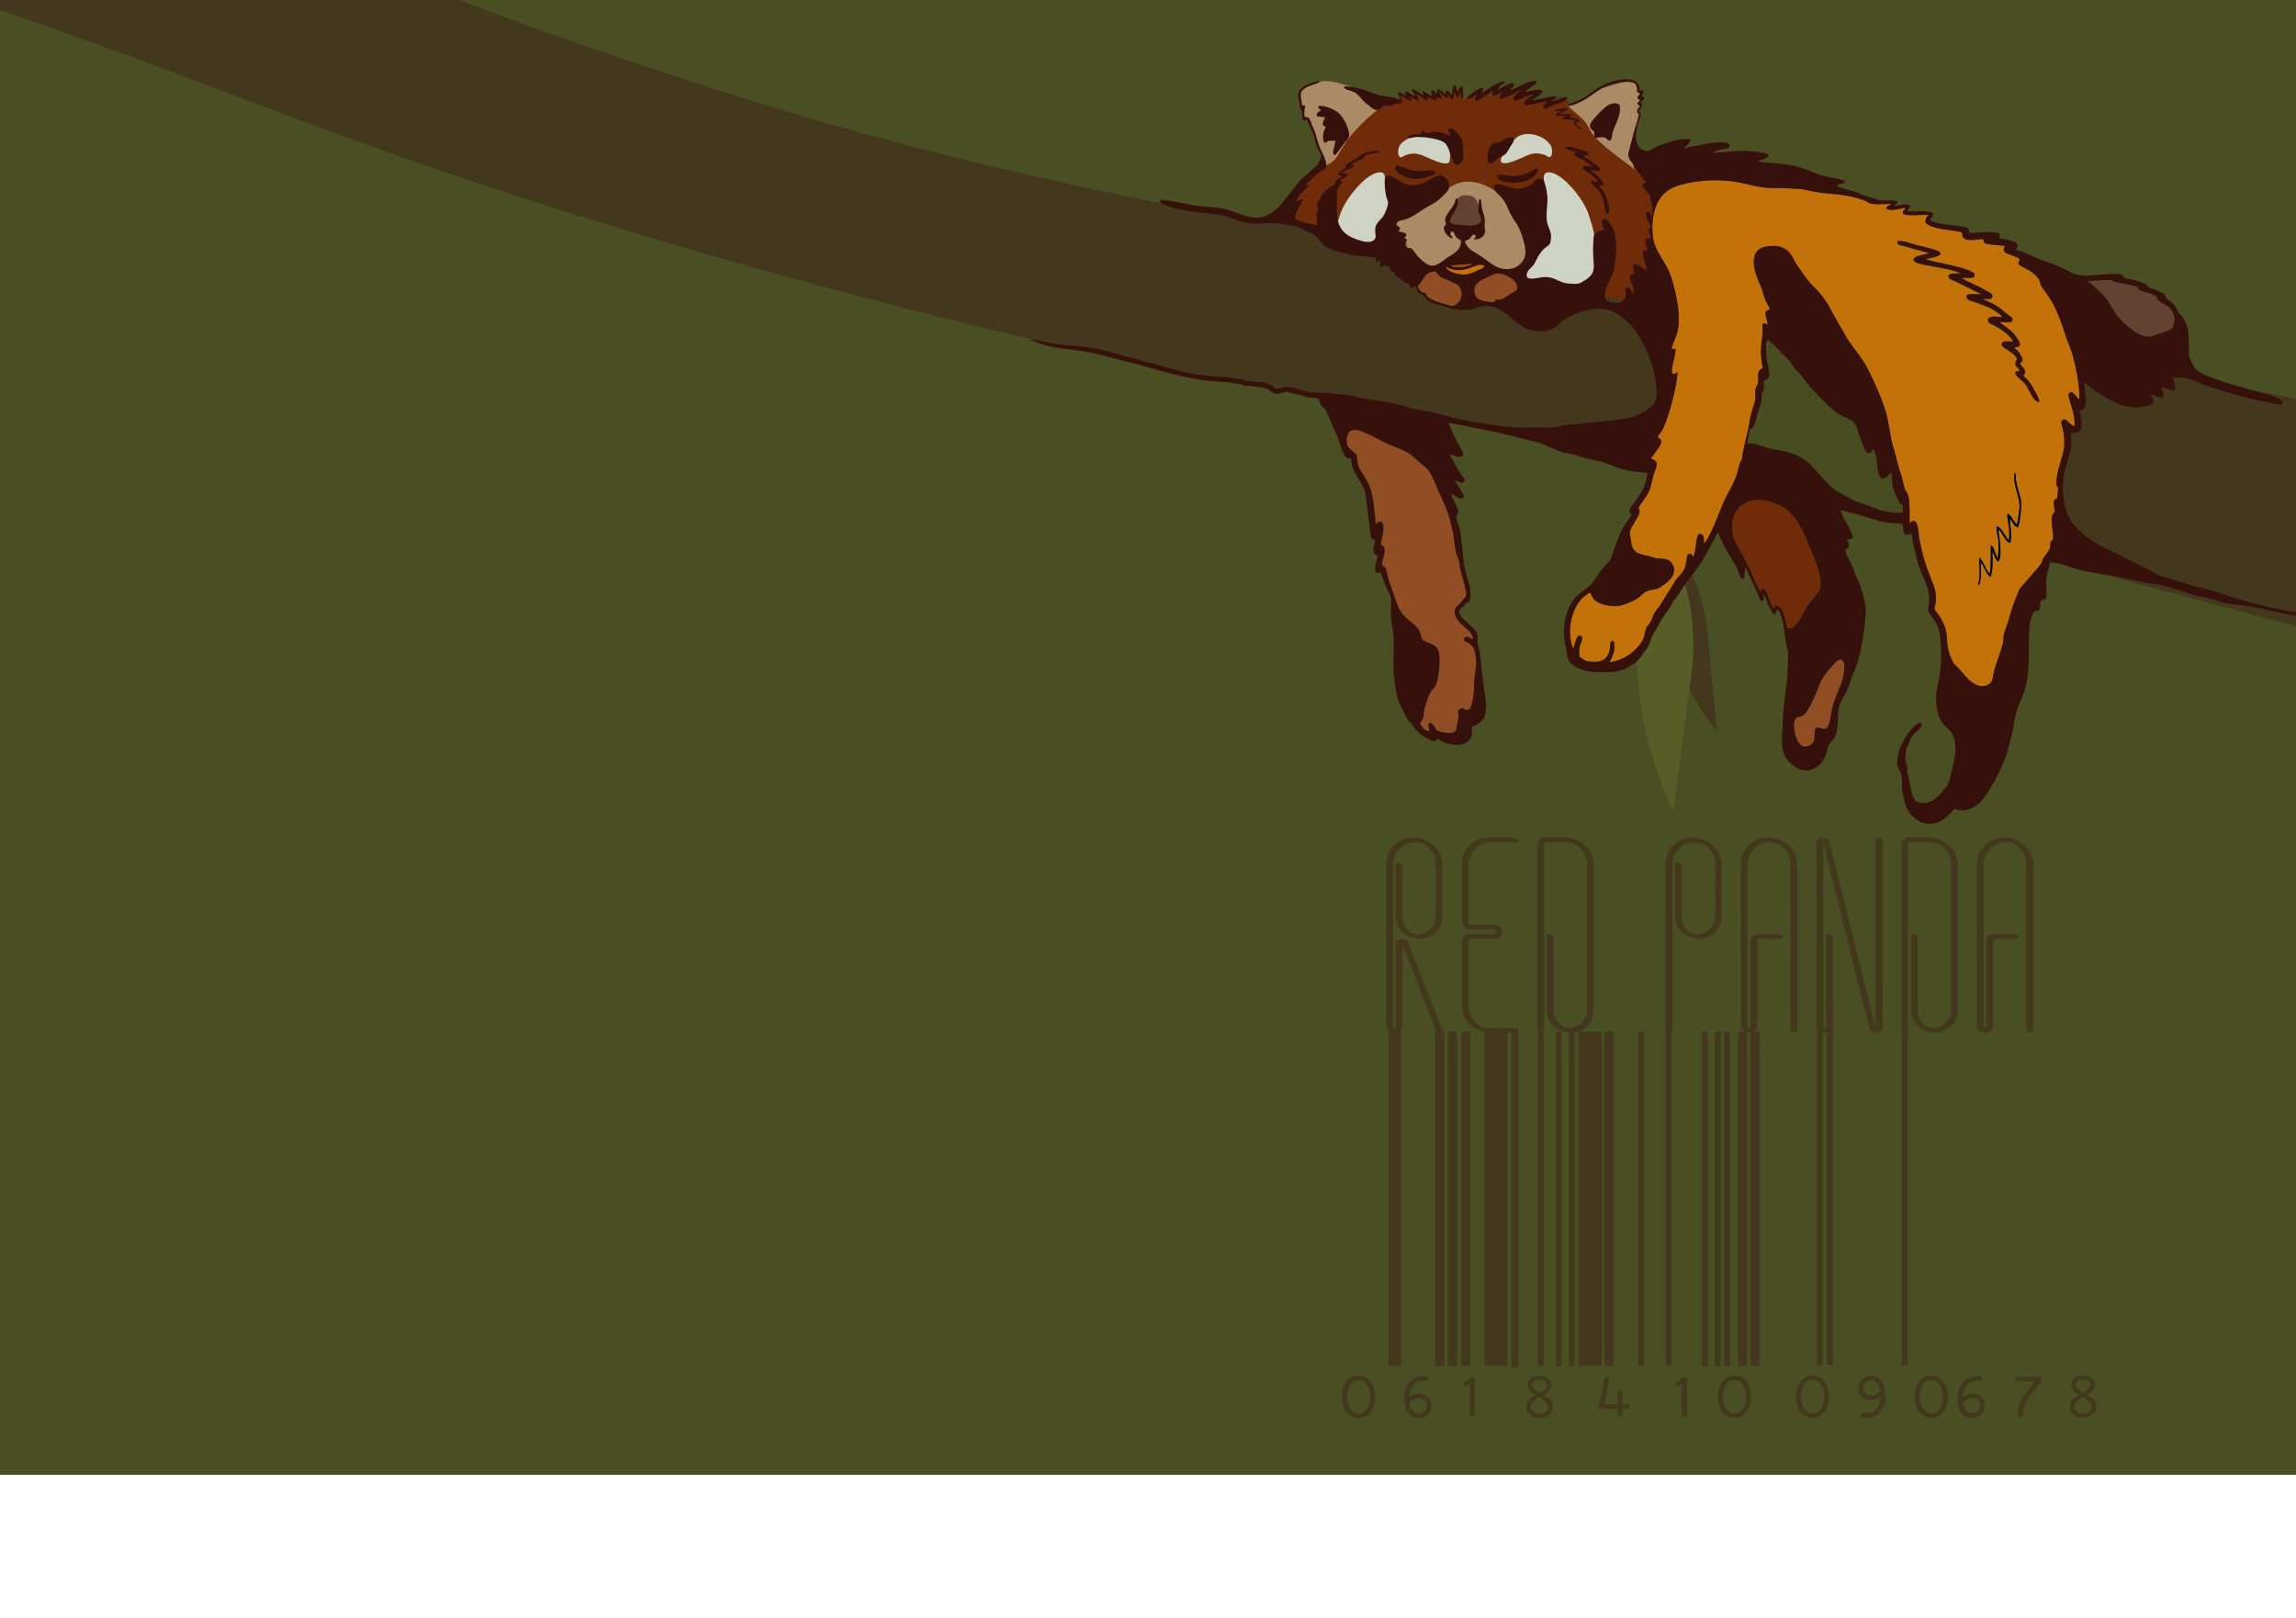 <?xml version="1.0" encoding="UTF-8"?>
<!DOCTYPE svg PUBLIC "-//W3C//DTD SVG 1.1//EN" "http://www.w3.org/Graphics/SVG/1.1/DTD/svg11.dtd">
<!-- Creator: CorelDRAW X6 -->
<svg xmlns="http://www.w3.org/2000/svg" xml:space="preserve" width="210mm" height="148mm" version="1.1" style="shape-rendering:geometricPrecision; text-rendering:geometricPrecision; image-rendering:optimizeQuality; fill-rule:evenodd; clip-rule:evenodd"
viewBox="0 0 21000 14800"
 xmlns:xlink="http://www.w3.org/1999/xlink">
 <defs>
  <style type="text/css">
   <![CDATA[
    .fil12 {fill:black}
    .fil11 {fill:#36100A}
    .fil1 {fill:#43381E}
    .fil8 {fill:#474D20}
    .fil0 {fill:#4A4F23}
    .fil2 {fill:#575D27}
    .fil9 {fill:#614233}
    .fil3 {fill:#702C09}
    .fil7 {fill:#914E24}
    .fil4 {fill:#AB8B66}
    .fil6 {fill:#C37109}
    .fil10 {fill:#CFD3C4}
    .fil5 {fill:#43381E;fill-rule:nonzero}
   ]]>
  </style>
 </defs>
 <g id="Слой_x0020_1">
  <g id="_827582496">
   <rect class="fil0" x="-605" y="-9" width="22500" height="13500"/>
   <path class="fil1" d="M15613 5752l92 940c0,0 -295,-345 -442,-835 -147,-490 -189,-911 -92,-940 97,-29 392,326 442,835z"/>
   <path class="fil2" d="M15471 6160l-166 1259c0,0 -281,-541 -325,-1228 -44,-687 30,-1251 166,-1259 135,-9 414,546 325,1228z"/>
   <path class="fil3" d="M12020 2062c-345,60 -157,-208 -110,-370 18,-62 93,-74 177,-139 44,-34 110,-78 132,-160 46,-174 228,-334 380,-411 118,-59 222,-49 212,-80 -34,-102 136,84 76,18 -29,-32 -17,-50 -6,-44 12,6 33,15 60,25 10,4 -3,-49 8,-45 24,8 51,43 80,53 11,4 6,-32 17,-27 24,12 50,23 76,33 9,4 -15,-54 -7,-49 55,36 27,-32 46,-24 13,6 38,39 52,43 16,4 23,-21 33,-13 30,24 33,56 32,28 -2,-46 3,-65 35,-63 10,1 5,47 18,50 9,2 9,-51 20,-49 8,1 21,68 30,70 18,4 115,-51 137,-50 8,1 17,11 24,12 23,3 90,-47 108,-45 15,2 -37,50 -30,61 7,12 85,-43 117,-52 31,-8 -22,51 12,50 19,-1 127,-60 147,-59 21,1 -54,78 -33,81 26,4 116,-49 144,-43 15,3 -69,68 -54,72 31,8 236,-52 270,-43 19,5 -52,2 -33,8 31,11 136,17 169,27 23,7 -53,29 -32,37 17,7 69,3 88,8 38,11 -31,10 3,25 23,10 52,-4 82,8 17,7 35,15 53,24 79,40 60,178 87,209 64,73 344,191 394,397 60,244 192,405 116,758 -44,202 -365,725 -594,382 -135,-203 -641,48 -897,-83 -240,-124 -387,-61 -736,-308 -257,-182 -547,-144 -833,-318 -28,-17 -33,-13 -68,-7l-2 3z"/>
   <path class="fil4" d="M13013 2451c-231,-124 -72,-282 -254,-345 -64,-185 348,-217 398,-288 372,-530 1169,447 639,667 -81,34 -170,-152 -388,-137 -72,5 -86,30 -212,102 -38,22 -137,27 -183,2l0 -1z"/>
   <path class="fil1" d="M4180 -8c839,326 1835,663 2794,960 1584,491 3236,842 4617,1092l122 -18 1466 495 6741 896 552 134 1396 244 6 2168 -2642 -708 -4446 -1121 -3911 -707c-2670,-569 -5457,-1330 -8027,-2288 -1068,-398 -2158,-830 -3230,-1171l4562 23 0 1z"/>
   <path class="fil5" d="M13194 9424c3,10 0,18 -10,23 -10,2 -18,-2 -23,-10l-310 -800 -3 -3c-2,0 -3,0 -4,-1 -1,-1 -2,-1 -4,-1 -8,0 -13,4 -13,13l0 742c0,17 -6,31 -18,43 -12,12 -26,18 -43,18 -17,0 -31,-6 -43,-18 -12,-12 -18,-26 -18,-43l0 -1473c0,-68 24,-125 71,-173 47,-47 105,-71 173,-71 68,0 125,24 173,71 47,47 71,105 71,173l0 475c0,56 -19,103 -58,142 -39,39 -86,58 -142,58 -54,0 -101,-19 -141,-58 -40,-39 -60,-86 -60,-142l0 -475c0,-12 6,-18 18,-18 12,0 18,6 18,18l0 475c0,46 16,85 48,117 32,32 71,48 117,48 46,0 85,-16 117,-48 32,-32 48,-71 48,-117l0 -475c0,-58 -20,-107 -61,-147 -41,-41 -90,-61 -147,-61 -58,0 -107,20 -147,61 -41,41 -61,90 -61,147l0 1473c0,17 8,25 25,25 17,0 25,-8 25,-25l0 -742c0,-14 5,-25 14,-34 9,-9 21,-14 34,-14 22,0 36,8 41,25l312 803 1 -1zm264 -922c-17,0 -31,-6 -43,-18 -12,-12 -18,-26 -18,-43l0 -528c0,-68 24,-125 71,-173 47,-47 105,-71 173,-71l229 0c12,0 18,6 18,18 0,12 -6,18 -18,18l-229 0c-58,0 -107,20 -147,61 -41,41 -61,90 -61,147l0 528c0,17 8,25 25,25l226 0c17,0 31,6 43,18 12,12 18,26 18,43 0,17 -6,31 -18,43 -12,12 -26,18 -43,18l-226 0c-17,0 -25,9 -25,28l0 587c0,58 20,107 61,147 41,41 90,61 147,61l229 0c12,0 18,6 18,18 0,12 -6,18 -18,18l-229 0c-68,0 -125,-24 -173,-71 -47,-47 -71,-105 -71,-173l0 -587c0,-19 6,-34 18,-46 12,-12 26,-18 43,-18l226 0c17,0 25,-8 25,-25 0,-17 -8,-25 -25,-25l-226 0zm1118 744c0,56 -20,103 -60,142 -40,39 -87,58 -141,58 -56,0 -103,-19 -142,-58 -39,-39 -58,-86 -58,-142l0 -676c0,-12 6,-18 18,-18 12,0 18,6 18,18l0 676c0,46 16,85 48,117 32,32 71,48 117,48 46,0 85,-16 117,-48 32,-32 48,-71 48,-117l0 -1334c0,-58 -20,-107 -61,-147 -41,-41 -90,-61 -147,-61l-183 0c-19,0 -28,8 -28,25l0 1699c0,12 -5,18 -15,18 -12,0 -18,-6 -18,-18l0 -1699c0,-17 6,-31 17,-43 11,-12 26,-18 44,-18l183 0c68,0 125,24 173,71 47,47 71,105 71,173l0 1334 -1 0zm927 -1577c68,0 125,24 173,71 47,47 71,105 71,173l0 475c0,56 -19,103 -58,142 -39,39 -86,58 -142,58 -54,0 -101,-19 -141,-58 -40,-39 -60,-86 -60,-142l0 -475c0,-12 6,-18 18,-18 12,0 18,6 18,18l0 475c0,46 16,85 48,117 32,32 71,48 117,48 46,0 85,-16 118,-48 33,-32 50,-71 50,-117l0 -475c0,-58 -20,-107 -61,-147 -41,-41 -91,-61 -150,-61 -58,0 -107,20 -147,61 -41,41 -61,90 -61,147l0 1516c0,12 -6,18 -18,18 -12,0 -18,-6 -18,-18l0 -1516c0,-68 24,-125 71,-173 47,-47 105,-71 173,-71l-1 0zm508 1778c-19,0 -33,-6 -44,-18 -11,-12 -17,-26 -17,-43l0 -1473c0,-68 24,-125 71,-173 47,-47 105,-71 173,-71 68,0 125,24 173,71 47,47 71,105 71,173l0 1516c0,12 -6,18 -18,18 -12,0 -18,-6 -18,-18l0 -1516c0,-58 -20,-107 -61,-147 -41,-41 -90,-61 -147,-61 -59,0 -109,20 -150,61 -41,41 -61,90 -61,147l0 1473c0,17 9,25 28,25 17,0 25,-8 25,-25l0 -772c0,-17 6,-31 18,-43 12,-12 26,-18 43,-18l191 0c12,0 18,6 18,18 0,12 -6,18 -18,18l-191 0c-17,0 -25,8 -25,25l0 772c0,17 -6,31 -18,43 -12,12 -26,18 -43,18zm1189 -1778c12,0 18,6 18,18l0 1712c0,14 -5,25 -14,34 -9,9 -21,14 -34,14 -10,0 -19,-3 -28,-10 -8,-7 -14,-15 -18,-25l-422 -1697c-2,-7 -6,-10 -13,-10 -8,0 -13,4 -13,13l0 1669c0,17 8,25 25,25 19,0 28,-8 28,-25l0 -815c0,-12 5,-18 15,-18 12,0 18,6 18,18l0 815c0,17 -6,31 -17,43 -11,12 -26,18 -44,18 -17,0 -31,-6 -43,-18 -12,-12 -18,-26 -18,-43l0 -1669c0,-14 5,-25 14,-34 9,-9 21,-14 34,-14 24,0 39,12 46,36l422 1699c2,5 6,8 13,8 8,0 13,-4 13,-13l0 -1712c0,-12 6,-18 18,-18l0 -1zm706 1577c0,56 -20,103 -60,142 -40,39 -87,58 -141,58 -56,0 -103,-19 -142,-58 -39,-39 -58,-86 -58,-142l0 -676c0,-12 6,-18 18,-18 12,0 18,6 18,18l0 676c0,46 16,85 48,117 32,32 71,48 117,48 46,0 85,-16 117,-48 32,-32 48,-71 48,-117l0 -1334c0,-58 -20,-107 -61,-147 -41,-41 -90,-61 -147,-61l-183 0c-19,0 -28,8 -28,25l0 1699c0,12 -5,18 -15,18 -12,0 -18,-6 -18,-18l0 -1699c0,-17 6,-31 17,-43 11,-12 26,-18 44,-18l183 0c68,0 125,24 173,71 47,47 71,105 71,173l0 1334 -1 0zm264 201c-19,0 -33,-6 -44,-18 -11,-12 -17,-26 -17,-43l0 -1473c0,-68 24,-125 71,-173 47,-47 105,-71 173,-71 68,0 125,24 173,71 47,47 71,105 71,173l0 1516c0,12 -6,18 -18,18 -12,0 -18,-6 -18,-18l0 -1516c0,-58 -20,-107 -61,-147 -41,-41 -90,-61 -147,-61 -59,0 -109,20 -150,61 -41,41 -61,90 -61,147l0 1473c0,17 9,25 28,25 17,0 25,-8 25,-25l0 -772c0,-17 6,-31 18,-43 12,-12 26,-18 43,-18l191 0c12,0 18,6 18,18 0,12 -6,18 -18,18l-191 0c-17,0 -25,8 -25,25l0 772c0,17 -6,31 -18,43 -12,12 -26,18 -43,18z"/>
   <path class="fil5" d="M13167 9416c3,10 0,18 -10,23 -10,2 -18,-2 -23,-10l-310 -800 -3 -3c-2,0 -3,0 -4,-1 -1,-1 -2,-1 -4,-1 -8,0 -13,4 -13,13l0 742c0,17 -6,31 -18,43 -12,12 -26,18 -43,18 -17,0 -31,-6 -43,-18 -12,-12 -18,-26 -18,-43l0 -1473c0,-68 24,-125 71,-173 47,-47 105,-71 173,-71 68,0 125,24 173,71 47,47 71,105 71,173l0 475c0,56 -19,103 -58,142 -39,39 -86,58 -142,58 -54,0 -101,-19 -141,-58 -40,-39 -60,-86 -60,-142l0 -475c0,-12 6,-18 18,-18 12,0 18,6 18,18l0 475c0,46 16,85 48,117 32,32 71,48 117,48 46,0 85,-16 117,-48 32,-32 48,-71 48,-117l0 -475c0,-58 -20,-107 -61,-147 -41,-41 -90,-61 -147,-61 -58,0 -107,20 -147,61 -41,41 -61,90 -61,147l0 1473c0,17 8,25 25,25 17,0 25,-8 25,-25l0 -742c0,-14 5,-25 14,-34 9,-9 21,-14 34,-14 22,0 36,8 41,25l312 803 1 -1zm264 -922c-17,0 -31,-6 -43,-18 -12,-12 -18,-26 -18,-43l0 -528c0,-68 24,-125 71,-173 47,-47 105,-71 173,-71l229 0c12,0 18,6 18,18 0,12 -6,18 -18,18l-229 0c-58,0 -107,20 -147,61 -41,41 -61,90 -61,147l0 528c0,17 8,25 25,25l226 0c17,0 31,6 43,18 12,12 18,26 18,43 0,17 -6,31 -18,43 -12,12 -26,18 -43,18l-226 0c-17,0 -25,9 -25,28l0 587c0,58 20,107 61,147 41,41 90,61 147,61l229 0c12,0 18,6 18,18 0,12 -6,18 -18,18l-229 0c-68,0 -125,-24 -173,-71 -47,-47 -71,-105 -71,-173l0 -587c0,-19 6,-34 18,-46 12,-12 26,-18 43,-18l226 0c17,0 25,-8 25,-25 0,-17 -8,-25 -25,-25l-226 0zm1118 744c0,56 -20,103 -60,142 -40,39 -87,58 -141,58 -56,0 -103,-19 -142,-58 -39,-39 -58,-86 -58,-142l0 -676c0,-12 6,-18 18,-18 12,0 18,6 18,18l0 676c0,46 16,85 48,117 32,32 71,48 117,48 46,0 85,-16 117,-48 32,-32 48,-71 48,-117l0 -1334c0,-58 -20,-107 -61,-147 -41,-41 -90,-61 -147,-61l-183 0c-19,0 -28,8 -28,25l0 1699c0,12 -5,18 -15,18 -12,0 -18,-6 -18,-18l0 -1699c0,-17 6,-31 17,-43 11,-12 26,-18 44,-18l183 0c68,0 125,24 173,71 47,47 71,105 71,173l0 1334 -1 0zm927 -1577c68,0 125,24 173,71 47,47 71,105 71,173l0 475c0,56 -19,103 -58,142 -39,39 -86,58 -142,58 -54,0 -101,-19 -141,-58 -40,-39 -60,-86 -60,-142l0 -475c0,-12 6,-18 18,-18 12,0 18,6 18,18l0 475c0,46 16,85 48,117 32,32 71,48 117,48 46,0 85,-16 118,-48 33,-32 50,-71 50,-117l0 -475c0,-58 -20,-107 -61,-147 -41,-41 -91,-61 -150,-61 -58,0 -107,20 -147,61 -41,41 -61,90 -61,147l0 1516c0,12 -6,18 -18,18 -12,0 -18,-6 -18,-18l0 -1516c0,-68 24,-125 71,-173 47,-47 105,-71 173,-71l-1 0zm508 1778c-19,0 -33,-6 -44,-18 -11,-12 -17,-26 -17,-43l0 -1473c0,-68 24,-125 71,-173 47,-47 105,-71 173,-71 68,0 125,24 173,71 47,47 71,105 71,173l0 1516c0,12 -6,18 -18,18 -12,0 -18,-6 -18,-18l0 -1516c0,-58 -20,-107 -61,-147 -41,-41 -90,-61 -147,-61 -59,0 -109,20 -150,61 -41,41 -61,90 -61,147l0 1473c0,17 9,25 28,25 17,0 25,-8 25,-25l0 -772c0,-17 6,-31 18,-43 12,-12 26,-18 43,-18l191 0c12,0 18,6 18,18 0,12 -6,18 -18,18l-191 0c-17,0 -25,8 -25,25l0 772c0,17 -6,31 -18,43 -12,12 -26,18 -43,18zm1189 -1778c12,0 18,6 18,18l0 1712c0,14 -5,25 -14,34 -9,9 -21,14 -34,14 -10,0 -19,-3 -28,-10 -8,-7 -14,-15 -18,-25l-422 -1697c-2,-7 -6,-10 -13,-10 -8,0 -13,4 -13,13l0 1669c0,17 8,25 25,25 19,0 28,-8 28,-25l0 -815c0,-12 5,-18 15,-18 12,0 18,6 18,18l0 815c0,17 -6,31 -17,43 -11,12 -26,18 -44,18 -17,0 -31,-6 -43,-18 -12,-12 -18,-26 -18,-43l0 -1669c0,-14 5,-25 14,-34 9,-9 21,-14 34,-14 24,0 39,12 46,36l422 1699c2,5 6,8 13,8 8,0 13,-4 13,-13l0 -1712c0,-12 6,-18 18,-18l0 -1zm706 1577c0,56 -20,103 -60,142 -40,39 -87,58 -141,58 -56,0 -103,-19 -142,-58 -39,-39 -58,-86 -58,-142l0 -676c0,-12 6,-18 18,-18 12,0 18,6 18,18l0 676c0,46 16,85 48,117 32,32 71,48 117,48 46,0 85,-16 117,-48 32,-32 48,-71 48,-117l0 -1334c0,-58 -20,-107 -61,-147 -41,-41 -90,-61 -147,-61l-183 0c-19,0 -28,8 -28,25l0 1699c0,12 -5,18 -15,18 -12,0 -18,-6 -18,-18l0 -1699c0,-17 6,-31 17,-43 11,-12 26,-18 44,-18l183 0c68,0 125,24 173,71 47,47 71,105 71,173l0 1334 -1 0zm264 201c-19,0 -33,-6 -44,-18 -11,-12 -17,-26 -17,-43l0 -1473c0,-68 24,-125 71,-173 47,-47 105,-71 173,-71 68,0 125,24 173,71 47,47 71,105 71,173l0 1516c0,12 -6,18 -18,18 -12,0 -18,-6 -18,-18l0 -1516c0,-58 -20,-107 -61,-147 -41,-41 -90,-61 -147,-61 -59,0 -109,20 -150,61 -41,41 -61,90 -61,147l0 1473c0,17 9,25 28,25 17,0 25,-8 25,-25l0 -772c0,-17 6,-31 18,-43 12,-12 26,-18 43,-18l191 0c12,0 18,6 18,18 0,12 -6,18 -18,18l-191 0c-17,0 -25,8 -25,25l0 772c0,17 -6,31 -18,43 -12,12 -26,18 -43,18z"/>
   <path class="fil5" d="M12578 12777c0,53 -12,98 -37,133 -28,40 -66,60 -115,60 -49,0 -87,-20 -115,-60 -25,-36 -37,-80 -37,-133 0,-53 12,-97 37,-133 28,-40 66,-60 115,-60 49,0 87,20 115,60 24,35 37,80 37,133zm-45 0c0,-39 -9,-74 -27,-103 -20,-33 -47,-50 -80,-50 -33,0 -60,16 -80,50 -18,30 -27,64 -27,103 0,39 9,74 27,104 20,33 47,50 80,50 33,0 60,-17 80,-50 18,-30 27,-64 27,-104zm561 78c0,32 -11,60 -34,83 -24,24 -52,36 -85,36 -49,0 -85,-22 -107,-65 -16,-32 -24,-73 -24,-123 0,-52 14,-97 43,-134 32,-41 75,-62 130,-62l46 0 0 42 -36 0c-47,0 -82,16 -106,49 -19,26 -30,59 -31,99 32,-22 62,-32 89,-32 30,0 57,9 79,28 24,21 36,47 36,79zm-43 -1c0,-20 -7,-36 -22,-48 -14,-11 -31,-17 -51,-17 -17,0 -33,5 -49,14 -16,9 -28,20 -35,33 1,24 9,45 23,63 16,21 36,31 59,31 21,0 39,-8 54,-23 14,-15 22,-33 22,-53l-1 0zm438 105l-47 0 0 -308 -39 36 -23 -24 65 -62 44 0 0 357 0 1zm713 -90c0,25 -10,48 -31,68 -23,22 -54,34 -91,34 -38,0 -68,-11 -91,-33 -20,-19 -31,-42 -31,-69 0,-25 9,-46 26,-65 9,-10 28,-24 57,-43 -46,-30 -70,-59 -70,-87 0,-30 11,-52 33,-68 19,-14 45,-21 76,-21 31,0 56,7 76,21 22,16 32,38 32,68 0,29 -23,58 -69,87 29,19 48,33 57,43 17,19 26,40 26,65zm-55 -195c0,-17 -7,-30 -22,-40 -13,-8 -27,-12 -45,-12 -17,0 -32,4 -45,12 -15,10 -22,23 -22,40 0,22 22,44 67,67 45,-23 67,-45 67,-67zm13 195c0,-29 -27,-58 -80,-87 -53,29 -80,58 -80,87 0,14 7,28 20,42 16,16 36,24 60,24 24,0 44,-8 60,-23 14,-13 20,-27 20,-42l0 -1zm743 17l-64 0 0 73 -44 0 0 -73 -177 0c18,-86 38,-183 59,-291l44 0c-8,51 -24,135 -47,250l122 0 0 -124 44 0 0 124 64 0 0 41 -1 0zm526 73l-47 0 0 -308 -39 36 -23 -24 65 -62 44 0 0 357 0 1zm587 -183c0,53 -12,98 -37,133 -28,40 -66,60 -115,60 -49,0 -87,-20 -115,-60 -25,-36 -37,-80 -37,-133 0,-53 12,-97 37,-133 28,-40 66,-60 115,-60 49,0 87,20 115,60 24,35 37,80 37,133zm-45 0c0,-39 -9,-74 -27,-103 -20,-33 -47,-50 -80,-50 -33,0 -60,16 -80,50 -18,30 -27,64 -27,103 0,39 9,74 27,104 20,33 47,50 80,50 33,0 60,-17 80,-50 18,-30 27,-64 27,-104zm759 0c0,53 -12,98 -37,133 -28,40 -66,60 -115,60 -49,0 -87,-20 -115,-60 -25,-36 -37,-80 -37,-133 0,-53 12,-97 37,-133 28,-40 66,-60 115,-60 49,0 87,20 115,60 24,35 37,80 37,133zm-45 0c0,-39 -9,-74 -27,-103 -20,-33 -47,-50 -80,-50 -33,0 -60,16 -80,50 -18,30 -27,64 -27,103 0,39 9,74 27,104 20,33 47,50 80,50 33,0 60,-17 80,-50 18,-30 27,-64 27,-104zm561 -4c0,52 -14,97 -42,135 -31,42 -71,63 -122,63 -23,0 -44,-2 -64,-6l0 -43c24,4 42,6 54,6 40,0 72,-15 95,-46 20,-27 31,-62 32,-104 -32,22 -62,33 -89,33 -34,0 -62,-11 -83,-32 -21,-22 -32,-49 -32,-83 0,-34 13,-61 38,-82 24,-19 52,-29 87,-29 43,0 76,22 99,65 18,34 27,75 27,123zm-50 -51c-1,-21 -9,-42 -23,-61 -15,-21 -33,-32 -53,-32 -21,0 -40,6 -55,17 -17,13 -26,29 -26,50 0,20 7,37 21,52 14,14 31,21 52,21 16,0 32,-5 48,-13 16,-9 28,-20 36,-33l0 -1zm620 55c0,53 -12,98 -37,133 -28,40 -66,60 -115,60 -49,0 -87,-20 -115,-60 -25,-36 -37,-80 -37,-133 0,-53 12,-97 37,-133 28,-40 66,-60 115,-60 49,0 87,20 115,60 24,35 37,80 37,133zm-45 0c0,-39 -9,-74 -27,-103 -20,-33 -47,-50 -80,-50 -33,0 -60,16 -80,50 -18,30 -27,64 -27,103 0,39 9,74 27,104 20,33 47,50 80,50 33,0 60,-17 80,-50 18,-30 27,-64 27,-104zm384 78c0,32 -11,60 -34,83 -24,24 -52,36 -85,36 -49,0 -85,-22 -107,-65 -16,-32 -24,-73 -24,-123 0,-52 14,-97 43,-134 32,-41 75,-62 130,-62l46 0 0 42 -36 0c-47,0 -82,16 -106,49 -19,26 -30,59 -31,99 32,-22 62,-32 89,-32 30,0 57,9 79,28 24,21 36,47 36,79zm-43 -1c0,-20 -7,-36 -22,-48 -14,-11 -31,-17 -51,-17 -17,0 -33,5 -49,14 -16,9 -28,20 -35,33 1,24 9,45 23,63 16,21 36,31 59,31 21,0 39,-8 54,-23 14,-15 22,-33 22,-53l-1 0zm563 -215c-24,28 -48,57 -73,85 -31,37 -54,69 -69,98 -20,39 -31,77 -31,114 0,9 1,16 2,23l-49 0c-1,-8 -2,-16 -2,-23 0,-39 9,-78 28,-117 14,-29 36,-61 64,-97 23,-28 46,-56 69,-83l-175 0 0 -44 235 0 0 44 1 0zm499 229c0,25 -10,48 -31,68 -23,22 -54,34 -91,34 -38,0 -68,-11 -91,-33 -20,-19 -31,-42 -31,-69 0,-25 9,-46 26,-65 9,-10 28,-24 57,-43 -46,-30 -70,-59 -70,-87 0,-30 11,-52 33,-68 19,-14 45,-21 76,-21 31,0 56,7 76,21 22,16 32,38 32,68 0,29 -23,58 -69,87 29,19 48,33 57,43 17,19 26,40 26,65zm-55 -195c0,-17 -7,-30 -22,-40 -13,-8 -27,-12 -45,-12 -17,0 -32,4 -45,12 -15,10 -22,23 -22,40 0,22 22,44 67,67 45,-23 67,-45 67,-67zm13 195c0,-29 -27,-58 -80,-87 -53,29 -80,58 -80,87 0,14 7,28 20,42 16,16 36,24 60,24 24,0 44,-8 60,-23 14,-13 20,-27 20,-42l0 -1z"/>
   <rect class="fil1" x="12700" y="9436" width="115" height="3060"/>
   <polygon class="fil1" points="13127,9436 13211,9436 13211,12496 13127,12496 "/>
   <polygon class="fil1" points="13242,9436 13326,9436 13326,12496 13242,12496 "/>
   <polygon class="fil1" points="13366,9436 13449,9436 13449,12496 13366,12496 "/>
   <polygon class="fil1" points="13577,9436 13789,9436 13789,12496 13577,12496 "/>
   <polygon class="fil1" points="13824,9426 13887,9426 13887,12514 13824,12514 "/>
   <polygon class="fil1" points="14067,9436 14120,9436 14120,12496 14067,12496 "/>
   <polygon class="fil1" points="14230,9436 14283,9436 14283,12496 14230,12496 "/>
   <polygon class="fil1" points="14349,9436 14402,9436 14402,12496 14349,12496 "/>
   <polygon class="fil1" points="14437,9436 14649,9436 14649,12496 14437,12496 "/>
   <polygon class="fil1" points="14675,9436 14759,9436 14759,12496 14675,12496 "/>
   <polygon class="fil1" points="14984,9436 15037,9436 15037,12496 14984,12496 "/>
   <polygon class="fil1" points="15235,9432 15288,9432 15288,12493 15235,12493 "/>
   <polygon class="fil1" points="15897,9436 15981,9436 15981,12496 15897,12496 "/>
   <polygon class="fil1" points="16011,9436 16095,9436 16095,12496 16011,12496 "/>
   <polygon class="fil1" points="15566,9436 15619,9436 15619,12496 15566,12496 "/>
   <polygon class="fil1" points="15685,9436 15738,9436 15738,12496 15685,12496 "/>
   <polygon class="fil1" points="15769,9436 15822,9436 15822,12496 15769,12496 "/>
   <polygon class="fil1" points="16618,9393 16671,9393 16671,12490 16618,12490 "/>
   <polygon class="fil1" points="16710,9393 16763,9393 16763,12490 16710,12490 "/>
   <polygon class="fil1" points="17394,9393 17447,9393 17447,12490 17394,12490 "/>
   <path class="fil6" d="M18428 4324c11,15 8,36 10,60 2,22 6,41 12,64 10,40 22,75 31,115 13,54 -4,216 -23,259 -41,-2 -45,-51 -77,-77 6,85 23,127 7,220 -47,-3 -58,-75 -111,-124 0,30 46,250 -1,296 -24,-12 -38,-68 -51,-96 -2,39 2,82 0,122 -1,21 -3,40 -6,60l-7 40c-4,10 -2,7 -7,13 -44,-25 -57,-102 -89,-132 0,68 12,156 -17,211 -11,-15 -6,-5 2,-49 12,-64 -1,-141 1,-204 40,19 56,117 99,145 10,-94 6,-164 8,-258 22,9 11,-1 36,57 10,23 15,46 28,62 24,-212 -15,-183 -11,-294 50,8 80,107 114,127 10,-149 -23,-191 -16,-241 33,5 59,76 86,98 10,-20 16,-87 21,-114 8,-47 6,-87 -6,-131 -15,-56 -53,-172 -33,-230l0 1zm-1073 -2115c41,-18 156,29 202,42 35,9 68,17 103,27 216,61 -31,85 -49,95 44,25 377,69 447,134l-3 32c-34,9 -80,5 -119,7 64,38 149,68 235,120 26,15 66,30 45,66 -22,11 -57,3 -84,5 1,1 3,1 4,3l77 36c76,37 111,78 172,122 18,13 25,14 17,45 -31,16 -77,6 -114,4 20,31 112,70 156,145 13,23 32,40 30,71 -21,17 -20,8 -46,19 -2,1 -4,2 -5,2 -1,1 -4,2 -5,3 28,13 41,30 59,60 16,28 27,44 16,62l-16 15c-1,1 -2,2 -4,3 16,31 52,49 48,82 -2,15 1,8 -12,24 -1,1 -2,2 -3,3 -1,1 -2,2 -3,3 41,42 55,47 87,107 19,34 60,98 61,135 -58,-8 -87,-106 -119,-154 -37,-55 -168,-126 -58,-130 -21,-48 -68,-43 -25,-111 -44,-85 -169,-101 -137,-148 9,-10 -10,-2 15,-10 11,-4 16,-3 28,-3 17,1 37,4 55,5 -17,-50 -69,-85 -109,-113 -88,-61 -122,-44 -119,-99 36,-31 76,-14 133,-14 -58,-71 -174,-111 -259,-140 -38,-13 -82,-17 -68,-63 25,-13 99,-5 136,-6l-239 -118c-38,-15 -69,-16 -63,-60 32,-18 66,-10 111,-13 -141,-70 -462,-68 -430,-135 12,-26 108,-37 141,-50 -42,-16 -109,-29 -156,-44 -27,-9 -50,-17 -77,-23 -35,-9 -57,-5 -58,-39l2 -4zm-2064 980c20,12 12,5 35,1 2,63 -44,179 -33,226 29,13 34,3 49,-14 6,92 -82,440 -141,537 -13,21 -30,38 -40,60 45,26 45,47 5,104 -20,28 -47,67 -66,90 30,25 80,10 37,116 -21,51 -25,96 -40,148 -20,66 -68,120 -102,174 -21,32 13,20 -2,68 -7,23 -49,91 -65,118 -37,66 -15,73 -7,147 10,95 81,110 158,123 25,4 42,18 72,21 61,7 106,-2 140,43 67,89 -28,176 -106,222 -56,33 -88,13 -141,47 -20,13 -29,28 -47,41 -45,34 -142,78 -199,83 -68,7 -175,-12 -220,-63 -13,-15 -23,-44 -33,-60 -165,77 -224,341 -158,510 25,-30 16,-92 59,-119 42,12 23,45 11,77 -13,35 -13,78 -11,119 29,16 42,38 90,44 119,16 183,-24 193,-145 3,-31 -4,-42 30,-41 12,30 9,74 0,107 -10,35 -32,67 -35,85 105,-10 216,-81 273,-158 60,-81 37,-96 62,-155 12,-29 30,-36 43,-64 14,-29 18,-51 34,-77 17,-26 27,-37 45,-61l127 -202c21,-49 64,-74 93,-125 17,-29 17,-47 24,-82 8,-43 -1,-69 44,-66 8,9 13,13 15,31 36,-55 21,-167 52,-212 54,-10 47,40 51,87l14 -17c62,-97 113,-242 158,-347 43,-101 89,-160 128,-272 10,-30 19,-79 30,-105 12,-30 14,-12 18,-46 11,-90 41,-184 59,-275 8,-41 10,-74 21,-115 9,-34 17,-66 30,-99 24,-62 -6,-131 27,-173 28,-36 -9,-112 27,-142l20 -11c1,0 3,-1 4,-2 -35,-195 -3,-225 -1,-347 1,-56 -15,-77 47,-53 -6,-74 -52,-117 10,-137 19,-6 0,5 12,-5 -76,-133 -54,-139 -85,-206 -58,-126 -141,-355 82,-371 101,-8 162,26 200,89 19,31 34,65 54,93 39,53 79,121 126,168 143,141 147,183 241,347 18,31 37,60 54,93 71,135 162,212 232,355 55,111 141,302 166,421 39,187 21,160 80,360 11,38 19,81 31,116 37,102 26,97 47,170 10,34 15,27 27,50 27,55 17,205 21,275 16,-15 20,-28 45,-19 36,12 36,131 44,164 46,213 51,219 127,414 14,35 22,70 25,109 7,106 -42,91 12,153 8,9 16,20 22,31 115,187 22,210 118,410 17,35 24,32 48,57 54,57 89,117 166,157 55,28 130,12 148,-42 9,-27 10,-59 18,-87 23,-82 57,-163 79,-245 8,-30 4,-67 12,-94 6,-21 19,-49 27,-78 31,-106 63,-213 108,-315 16,-37 158,-182 194,-234 10,-14 13,-18 18,-35 16,-52 70,-81 76,-142 4,-40 -7,-22 10,-42 19,-21 21,-10 11,-90 -9,-76 -22,-138 20,-179 -1,-30 -21,-89 0,-111 18,-19 19,15 25,-40 17,-144 -22,-16 -7,-159 11,-103 67,-213 69,-312 2,-153 -51,-189 -15,-217 31,-25 64,46 106,60 18,-111 -64,-262 -51,-297 30,-53 69,37 98,50 2,-138 -29,-286 -62,-405 -17,-61 -42,-110 -61,-169 -45,-139 -93,-284 -181,-400 -7,-9 -45,-62 -48,-70 -17,-40 -3,-42 -35,-77 -98,-110 -209,-84 -158,-161 -54,-50 -192,-44 -134,-121 -39,-9 -153,-12 -177,-23 -14,-6 -11,-4 -17,-17l-10 -26c-46,2 -175,35 -188,-30 -2,-9 0,-26 -6,-31 -103,-28 -253,-19 -329,-85 -4,-49 8,-49 28,-71 -74,-10 -174,13 -236,-11 -3,-46 9,-25 26,-55 -54,3 -132,33 -177,8 4,-27 -2,-14 16,-26l28 -20c-33,1 -181,12 -205,-8 -42,-35 -185,-66 -244,-73 -78,-10 -161,-14 -237,-27 -126,-21 -77,-25 -234,-33 -83,-4 -172,1 -253,-9 -80,-10 -145,-32 -220,-46 -157,-30 -333,-24 -486,10 -160,36 -238,96 -285,243 -22,70 -26,164 -17,243 17,142 120,226 165,363 50,153 110,407 42,559 -9,20 -33,83 -34,102z"/>
   <path class="fil7" d="M13265 6704c55,-4 56,-28 63,-80 3,-23 11,-43 13,-59 3,-22 -5,-43 -6,-65 61,-52 42,-4 87,-7 32,-2 37,-45 46,-77 20,-75 12,-149 20,-226 9,-86 25,-129 4,-222 -14,-60 -11,-45 -46,-78 -27,-25 -68,-20 -52,-58 35,-22 50,8 79,14 5,-92 -160,-133 -166,-245 -3,-51 23,-58 50,-83 19,-18 14,-24 30,-40 16,-16 20,-8 24,-48 3,-37 -43,-174 -53,-221 -8,-35 -8,-80 -23,-111 -31,-65 -28,-158 -45,-231 -51,-230 -67,-220 -145,-407 -22,-54 -61,-150 -97,-179 -180,-149 -111,-123 -337,-215 -129,-52 -327,-201 -380,-102 -17,33 -18,86 -1,118 10,19 61,58 69,66 20,20 12,75 27,114 15,38 28,55 49,87 95,146 84,246 110,442 18,-12 20,-23 50,-20 44,43 2,144 -6,209l8 5c1,1 3,2 4,2 26,17 29,29 20,81 -6,33 -20,67 -23,99 43,22 37,32 50,84 25,97 43,125 67,203 38,124 59,165 162,243 103,78 64,135 104,160 48,30 133,33 143,126 8,77 0,180 -20,250 -25,86 -55,51 -92,178 -10,33 -26,71 -29,108 -2,24 1,36 -9,55 -11,21 -17,19 -25,39 14,37 42,71 85,74 1,-32 -15,-42 -3,-73 14,-2 19,-9 45,24 17,22 5,29 29,42 27,15 85,27 120,24z"/>
   <path class="fil8" d="M16134 3482c2,166 -23,53 -23,159 0,44 -25,97 -36,143 -10,40 -27,113 -50,133 -17,14 -16,-7 -31,57 -6,25 -10,59 -13,86 76,-15 137,30 210,44 141,26 255,38 368,148 51,50 77,87 124,135 106,109 88,90 220,162 27,15 52,31 86,43 70,25 122,41 189,70 37,16 188,37 224,27 3,-129 -4,-29 -42,-115 -54,-124 -49,-102 -61,-253 -33,19 -45,62 -94,54 -49,-47 -23,-204 -76,-269 -12,16 -5,26 -23,36 -42,23 -62,-58 -80,-105 -12,-32 -25,-56 -33,-91 -26,-125 -97,-99 -205,-177 -47,-34 -220,-209 -255,-256 -20,-26 -34,-50 -55,-74 -18,-22 -44,-44 -62,-68 -78,-100 3,-21 -117,-136 -24,-23 -38,-46 -62,-67 -23,-21 -47,-37 -66,-63 -1,1 -3,1 -3,4 0,2 -2,3 -3,4 -21,30 -14,47 -13,93 2,155 64,241 -1,268l-19 8 2 0z"/>
   <path class="fil3" d="M16348 5744c48,12 50,-2 74,-27 63,-64 58,-111 124,-193 21,-27 82,-96 93,-119 49,-111 -55,-321 -95,-415 -37,-87 4,-20 -64,-147 -49,-92 -54,-99 -137,-180 -53,-51 -223,-114 -331,-83 -115,33 -175,131 -168,254 6,99 12,89 50,160 80,148 137,277 209,426 11,-25 2,-26 27,-37 35,20 56,147 95,184l15 -28c87,2 89,169 107,206l1 -1z"/>
   <path class="fil9" d="M19089 2575c41,14 148,119 173,150 38,49 79,142 136,199 73,72 196,196 318,142 95,-41 151,-38 164,-89 6,-25 15,-43 11,-70 -23,-130 -144,-129 -158,-172 -7,-22 16,-17 -40,-40 -47,-19 -111,-28 -126,-44 -25,-26 8,-20 -47,-35 -89,-26 -139,-20 -198,-48 -33,-16 -192,4 -232,8l-1 -1z"/>
   <path class="fil7" d="M16609 6657c39,-6 44,8 69,10 61,5 61,-106 74,-167 19,-88 50,-156 83,-234 16,-40 71,-242 -9,-233 -23,3 -65,57 -84,75 -50,49 -96,129 -121,202 -19,57 -72,168 -106,211 -38,49 -78,22 -98,61 -30,60 13,211 59,237 45,26 88,-3 108,-29 22,-27 2,-93 24,-134l1 1z"/>
   <path class="fil7" d="M12966 2613c6,19 10,47 43,62 14,6 7,-4 28,7 19,15 -8,26 63,61 27,14 169,61 192,56 48,-11 102,-87 65,-161 -19,-38 -33,-37 -73,-57 -107,-53 -81,-17 -155,-98 -110,-4 -108,98 -164,130l1 0z"/>
   <path class="fil7" d="M13664 2767l17 -24c22,-1 46,-3 64,-9 23,-7 2,1 21,-13 19,-14 13,-3 33,-20 22,-19 69,-38 78,-52 11,-77 -54,-110 -109,-134 -86,-36 -118,3 -187,31 -62,25 -114,75 -90,146 23,68 97,65 174,74l-1 1z"/>
   <path class="fil6" d="M13223 2436c9,50 118,79 177,76 53,-3 96,-30 143,-50 27,-11 30,-8 33,-32 -70,-41 -156,80 -313,27 -20,-7 -23,-13 -39,-21l-1 0z"/>
   <path class="fil7" d="M13274 2426c5,8 -8,16 49,19 51,3 62,1 108,-12 23,-7 29,-6 41,-21l-197 14 -1 0z"/>
   <path class="fil9" d="M13415 1786c94,5 88,53 120,113 12,23 25,51 25,79 0,86 -72,157 -161,157 -89,0 -161,-70 -161,-157 0,-30 40,-49 54,-73 28,-45 26,-125 123,-120l0 1z"/>
   <path class="fil4" d="M11879 853l102 -80c167,-59 199,-28 423,33l398 114c-25,17 38,-1 11,17 -33,21 -145,23 -180,46 -113,73 -241,209 -311,299 -126,191 -80,178 -242,256l14 -90 -105 -311 -55 -57 -54 -225 -1 -2z"/>
   <path class="fil4" d="M15010 895l-51 -133c-127,-28 -115,-6 -339,55l-234 141 -45 8c44,51 107,90 149,140 24,28 41,60 58,93 58,109 336,296 445,382l-60 -148 22 -201 37 -207 19 -131 -1 1z"/>
   <path class="fil10" d="M14131 1792c1,42 22,325 15,348 -39,116 -397,512 -8,477 187,-17 219,27 287,22 112,-9 181,-116 181,-221 0,-88 -46,-161 -27,-261 6,-33 -40,-166 -52,-204 -46,-138 -252,-393 -374,-376 -23,3 -37,24 -32,67 11,84 8,31 11,148l-1 0z"/>
   <path class="fil10" d="M12738 1810c-1,42 -106,307 -98,330 39,116 410,181 22,146 -187,-17 -219,27 -287,22 -112,-9 -181,-116 -181,-221 0,-88 33,169 14,70 -6,-33 40,-166 52,-204 46,-138 252,-393 374,-376 23,3 37,24 32,67 -11,84 75,48 73,165l-1 1z"/>
   <path class="fil11" d="M16609 6657c-22,42 -3,107 -24,134 -20,25 -63,54 -108,29 -46,-26 -90,-177 -59,-237 20,-39 59,-12 98,-61 34,-43 86,-154 106,-211 25,-74 71,-153 121,-202 18,-18 60,-73 84,-75 80,-9 26,193 9,233 -32,78 -64,146 -83,234 -13,61 -14,172 -74,167 -25,-2 -30,-16 -69,-10l-1 -1zm-262 -912c-17,-37 -20,-204 -107,-206l-15 28c-39,-36 -59,-163 -95,-184 -25,11 -16,12 -27,37 -72,-150 -129,-279 -209,-426 -38,-71 -44,-61 -50,-160 -8,-123 52,-221 168,-254 108,-31 278,33 331,83 84,81 89,88 137,180 67,127 27,61 64,147 40,94 144,304 95,415 -10,23 -71,92 -93,119 -65,83 -60,129 -124,193 -25,25 -27,38 -74,27l-1 1zm-2875 103c-29,-7 -44,-37 -79,-14 -16,39 25,33 52,58 35,33 32,18 46,78 22,92 5,136 -4,222 -8,77 -1,151 -20,226 -8,32 -14,74 -46,77 -45,3 -27,-45 -87,7 1,22 9,43 6,65 -2,16 -10,36 -13,59 -7,52 -8,77 -63,80 -36,2 -93,-9 -120,-24 -23,-13 -11,-20 -29,-42 -26,-33 -30,-26 -45,-24 -12,31 4,42 3,73 -44,-4 -72,-37 -85,-74 8,-20 15,-17 25,-39 10,-19 7,-31 9,-55 3,-36 19,-75 29,-108 37,-127 68,-91 92,-178 20,-70 28,-173 20,-250 -10,-94 -94,-96 -143,-126 -40,-25 -1,-82 -104,-160 -103,-79 -124,-120 -162,-243 -24,-78 -42,-106 -67,-203 -13,-52 -7,-62 -50,-84 3,-32 17,-65 23,-99 9,-53 5,-65 -20,-81 -1,-1 -3,-2 -4,-2l-8 -5c9,-65 50,-166 6,-209 -31,-2 -32,9 -50,20 -26,-196 -15,-296 -110,-442 -20,-31 -34,-48 -49,-87 -15,-39 -7,-94 -27,-114 -8,-8 -59,-47 -69,-66 -16,-32 -16,-86 1,-118 53,-99 250,50 380,102 226,91 158,66 337,215 35,29 74,126 97,179 79,187 94,177 145,407 16,74 13,167 45,231 15,31 15,76 23,111 10,46 57,184 53,221 -4,40 -8,32 -24,48 -16,16 -11,23 -30,40 -27,25 -52,32 -50,83 6,112 170,153 166,245zm3517 -1256c-34,-12 -59,-28 -86,-43 -131,-72 -114,-53 -220,-162 -47,-48 -73,-85 -124,-135 -113,-110 -228,-122 -368,-148 -73,-13 -134,-58 -210,-44 2,-27 7,-62 13,-86 15,-65 14,-43 31,-57 23,-20 40,-93 50,-133 12,-46 37,-99 36,-143 0,-106 25,8 23,-159l19 -8c65,-27 3,-113 1,-268 -1,-46 -8,-63 13,-93 1,-1 3,-1 3,-4 0,-2 2,-3 3,-4 19,26 42,42 66,63 24,21 38,44 62,67 119,115 39,36 117,136 18,23 44,46 62,68 20,24 35,48 55,74 36,47 209,222 255,256 108,77 179,52 205,177 7,35 20,59 33,91 18,47 38,128 80,105 18,-10 10,-19 23,-36 53,65 27,222 76,269 49,8 61,-35 94,-54 11,151 6,129 61,253 38,86 45,-14 42,115 -36,10 -186,-11 -224,-27 -66,-29 -119,-45 -189,-70l-2 0zm-3326 -1825c-76,-9 -151,-7 -174,-74 -24,-71 28,-121 90,-146 69,-28 101,-67 187,-31 55,23 120,57 109,134 -8,14 -55,33 -78,52 -20,17 -14,5 -33,20 -18,14 2,6 -21,13 -19,6 -43,8 -64,9l-17 24 1 -1zm-698 -154c55,-31 54,-134 164,-130 74,81 48,45 155,98 39,19 54,18 73,57 37,74 -17,150 -65,161 -24,5 -165,-42 -192,-56 -71,-35 -44,-46 -63,-61 -21,-11 -14,-1 -28,-7 -33,-14 -36,-43 -43,-62l-1 0zm6766 122c15,43 136,42 158,172 5,27 -5,45 -11,70 -13,51 -68,47 -164,89 -123,53 -246,-70 -318,-142 -57,-57 -98,-150 -136,-199 -25,-31 -131,-137 -173,-150 39,-4 198,-24 232,-8 59,28 109,22 198,48 55,16 22,10 47,35 15,16 80,25 126,44 56,23 33,19 40,40l1 1zm-6509 -299c17,8 19,14 39,21 157,53 243,-68 313,-27 -3,24 -6,21 -33,32 -47,20 -90,47 -143,50 -59,4 -167,-26 -177,-76l1 0zm249 -24c-12,15 -18,14 -41,21 -46,13 -57,15 -108,12 -57,-4 -43,-11 -49,-19l197 -14 1 0zm1819 776c1,-19 25,-83 34,-102 68,-151 8,-406 -42,-559 -45,-138 -148,-221 -165,-363 -9,-79 -5,-173 17,-243 47,-146 125,-207 285,-243 153,-34 328,-39 486,-10 75,14 140,36 220,46 81,10 170,5 253,9 156,8 107,12 234,33 76,13 159,17 237,27 59,8 202,39 244,73 24,20 172,8 205,8l-28 20c-18,11 -12,-1 -16,26 45,25 123,-5 177,-8 -16,30 -29,9 -26,55 61,24 162,1 236,11 -21,22 -32,22 -28,71 76,66 226,57 329,85 6,5 5,21 6,31 13,65 142,33 188,30l10 26c6,14 3,11 17,17 25,11 138,14 177,23 -58,78 81,72 134,121 -51,77 60,52 158,161 31,35 18,36 35,77 3,8 41,61 48,70 88,116 136,261 181,400 19,60 44,108 61,169 33,119 64,267 62,405 -29,-14 -68,-103 -98,-50 -12,35 69,186 51,297 -42,-13 -75,-84 -106,-60 -36,28 17,63 15,217 -1,99 -58,209 -69,312 -15,143 24,15 7,159 -6,55 -7,21 -25,40 -21,22 -1,81 0,111 -42,41 -29,103 -20,179 9,81 7,69 -11,90 -17,19 -6,2 -10,42 -5,60 -59,90 -76,142 -5,17 -9,21 -18,35 -36,53 -178,197 -194,234 -44,102 -77,209 -108,315 -9,30 -21,57 -27,78 -8,27 -4,65 -12,94 -21,82 -55,162 -79,245 -8,28 -9,60 -18,87 -18,54 -93,70 -148,42 -77,-40 -112,-99 -166,-157 -24,-26 -31,-23 -48,-57 -96,-200 -3,-223 -118,-410 -6,-11 -14,-22 -22,-31 -54,-62 -6,-47 -12,-153 -3,-39 -11,-74 -25,-109 -76,-195 -81,-200 -127,-414 -7,-33 -7,-152 -44,-164 -25,-8 -28,5 -45,19 -3,-71 7,-220 -21,-275 -12,-24 -17,-16 -27,-50 -21,-72 -10,-68 -47,-170 -13,-35 -20,-78 -31,-116 -59,-200 -41,-173 -80,-360 -25,-119 -112,-310 -166,-421 -70,-143 -162,-220 -232,-355 -17,-33 -36,-62 -54,-93 -94,-163 -98,-206 -241,-347 -47,-46 -87,-115 -126,-168 -21,-28 -35,-61 -54,-93 -38,-63 -99,-97 -200,-89 -224,17 -141,245 -82,371 31,67 9,74 85,206 -13,10 6,-2 -12,5 -61,20 -16,63 -10,137 -62,-24 -46,-3 -47,53 -2,121 -33,151 1,347 -1,1 -3,2 -4,2l-20 11c-37,31 0,107 -27,142 -32,42 -2,112 -27,173 -13,33 -21,65 -30,99 -11,41 -13,74 -21,115 -19,91 -48,184 -59,275 -4,34 -6,16 -18,46 -11,27 -19,75 -30,105 -38,112 -85,170 -128,272 -44,105 -95,250 -158,347l-14 17c-3,-47 3,-98 -51,-87 -30,45 -16,157 -52,212 -2,-17 -7,-22 -15,-31 -45,-3 -35,23 -44,66 -7,35 -7,53 -24,82 -29,50 -72,76 -93,125l-127 202c-18,24 -28,34 -45,61 -16,26 -20,48 -34,77 -13,27 -30,35 -43,64 -25,59 -2,74 -62,155 -57,77 -168,149 -273,158 4,-18 26,-50 35,-85 9,-33 11,-77 0,-107 -34,-1 -27,9 -30,41 -10,121 -73,161 -193,145 -48,-6 -60,-28 -90,-44 -2,-40 -2,-83 11,-119 12,-32 31,-66 -11,-77 -43,28 -34,89 -59,119 -66,-169 -7,-433 158,-510 11,16 20,45 33,60 45,51 152,69 220,63 58,-6 154,-50 199,-83 18,-13 26,-28 47,-41 53,-34 85,-14 141,-47 79,-46 173,-133 106,-222 -34,-46 -79,-37 -140,-43 -30,-3 -47,-17 -72,-21 -78,-14 -148,-28 -158,-123 -8,-74 -30,-80 7,-147 15,-27 57,-94 65,-118 15,-48 -19,-35 2,-68 35,-54 83,-108 102,-174 15,-52 20,-97 40,-148 43,-106 -8,-91 -37,-116 20,-23 47,-62 66,-90 40,-57 41,-79 -5,-104 10,-22 27,-40 40,-60 59,-97 147,-445 141,-537 -15,17 -21,26 -49,14 -11,-47 35,-163 33,-226 -24,4 -16,10 -35,-1zm5870 2449c-15,-6 -34,-11 -49,-16 -34,-10 -74,-14 -110,-19 -143,-21 -286,-55 -424,-93 -79,-22 -167,-43 -243,-75l-149 -45c-70,-18 -135,-33 -204,-54 -66,-20 -130,-42 -197,-61 -67,-19 -112,-54 -171,-82l-258 -130c-140,-60 -283,-142 -383,-257 -108,-124 -127,-353 -81,-515 10,-36 19,-64 27,-101 23,-103 36,-69 22,-230 126,10 100,-59 83,-208 91,7 42,-152 38,-254 17,8 95,77 132,99 118,68 168,113 318,130 41,5 160,-10 181,-39 14,-28 -10,-35 -15,-79 40,11 61,36 109,21 11,-37 -10,-46 -16,-87 42,5 88,38 120,22 23,-29 -13,-59 -12,-112 99,-11 181,26 259,59 70,29 158,55 233,77 175,51 268,74 440,106 18,3 53,14 66,-2 29,-48 -167,-92 -211,-105 -104,-32 -551,-137 -593,-225 -16,-33 -44,-68 -48,-110 -6,-58 -2,-144 -12,-235 -4,-39 -30,-82 -49,-115 -17,-30 -27,-21 -38,-45 -27,-58 -41,-79 -89,-110 -1,-1 -14,-9 -14,-10 -8,-8 -2,-1 -8,-10 -15,-27 -2,-27 -36,-46 -38,-21 -71,-33 -115,-50 -39,-14 -11,-19 -46,-36 -53,-26 -131,-43 -189,-52l-14 -31c-72,-15 -221,2 -295,8 -119,10 -158,-19 -240,-61 -77,-40 -137,-54 -220,-86 -70,-27 -150,-73 -220,-87 21,-44 29,-56 -31,-79 -38,-15 -78,-21 -121,-27 5,-20 6,-27 -1,-45 -61,-26 -195,-4 -270,-4 -10,-16 -5,-34 -22,-46 -33,-23 -294,-26 -344,-74 13,-24 32,-26 30,-60 -52,-33 -167,-14 -240,-18 10,-17 43,-38 25,-55 -23,-24 -108,7 -143,7 108,-74 -78,-43 -137,-56l-131 -39c-26,-8 -36,-17 -61,-27 -36,-15 -175,-42 -190,-65 13,-22 47,-14 71,-23 0,-23 -7,-21 -33,-30 -48,-18 -106,-22 -155,-34 -64,-16 -118,-44 -180,-66 -164,-58 -263,-44 -427,-67l9 -6c2,-1 7,-4 9,-5 4,-2 9,-3 13,-5 8,-3 18,-4 27,-8 23,-9 36,-15 39,-38 -41,-27 -193,-37 -253,-36 -80,1 -199,21 -267,15 21,-5 47,-20 83,-28 39,-8 70,-3 83,-34 0,-49 -181,-25 -211,-19 -68,14 -146,30 -209,41 14,-17 60,-46 63,-80 -67,-16 -170,16 -227,35 -36,12 -63,20 -94,36 -33,16 -47,40 -92,32 -122,-21 -92,-182 -62,-274 29,-91 18,-44 1,-93 6,-10 22,-30 26,-40 8,-24 -1,-22 -13,-35 15,-9 29,-22 37,-42 -14,-18 -7,-3 -29,-18 12,-18 20,-22 18,-49l-33 1c1,-164 -247,-96 -342,-47 -59,31 -97,66 -151,101 -38,24 -84,48 -127,61 -24,7 -28,1 -38,21 28,18 144,-44 173,-63 137,-89 156,-126 331,-151 75,-11 140,-9 129,91l19 9c0,0 8,1 12,3 -19,33 -35,32 -21,51l19 16c-15,9 -17,9 -27,27l18 19c1,1 3,4 4,3 1,-1 3,2 4,3 -9,8 -23,25 -26,37 -6,26 4,18 17,38 -12,54 -36,117 -51,176 -15,59 -29,113 -45,173 -9,33 6,47 11,62 9,26 23,18 32,50 12,45 28,49 59,84 24,28 24,45 57,73 -10,13 -27,11 -30,30 -6,32 56,60 64,94 5,21 -2,19 8,44 23,54 19,79 15,143 -15,-19 -15,-42 -50,-34 -20,38 22,95 39,128 -18,23 -26,25 -15,56 8,25 15,37 14,65 -17,-13 -28,-23 -44,-2 -22,25 10,77 16,106 -92,-47 -15,114 -8,179 -42,-11 -73,-68 -123,-54 -8,31 1,51 7,84l-27 8c-25,13 -8,50 0,73 13,34 30,62 25,105 -44,-51 -41,-64 -73,-61 -26,51 34,80 -43,133 -29,20 -123,6 -142,-20 -43,-59 63,-213 75,-277 19,-108 34,-222 6,-332 -11,-41 -33,-75 -57,-108 -20,-28 -54,-39 -59,10 -3,32 14,41 18,69 -54,12 -86,16 -93,72 -29,245 57,300 -81,388 -55,35 -58,35 -136,31 -112,-5 -139,-76 -262,-58 -48,7 -161,39 -130,-43 13,-36 49,-45 74,-97 85,-179 129,-116 142,-199 13,-85 -29,-114 -37,-184 -8,-73 11,-157 6,-213 -4,-40 -19,-160 -57,-166 -41,-7 -56,15 -75,36 -127,131 -298,-20 -348,22 -19,34 9,63 27,80 90,83 76,122 135,218 40,65 54,73 82,154 41,120 79,271 -87,311 -138,33 -212,-72 -319,-134 -47,-27 -100,-57 -112,-116 19,-15 29,-7 48,-28 18,-21 11,-27 40,-34 29,38 1,8 -4,44 60,12 112,-42 99,-93 -13,-53 16,-67 -22,-166 -12,-33 -7,-83 -20,-111 -17,10 -10,2 -14,29 -1,9 -2,22 -2,31 -2,26 -6,42 2,66 11,32 43,84 -2,104 -58,26 -137,12 -199,7 -163,-14 48,-132 3,-243 -23,11 -12,21 -26,50 -17,35 -79,109 -83,134 -5,31 10,42 4,58 -7,18 -25,14 -13,55 7,26 47,71 76,72 -7,-43 -33,-13 -13,-64 36,7 24,20 42,47 13,19 24,21 47,35 3,98 -70,120 -131,163 -61,43 -117,103 -197,42 -82,-62 -94,-101 -113,-121 -29,-29 -44,0 -76,-37l24 -52c-13,-15 -4,-4 -14,-11l-13 -9c21,-10 19,-7 20,-34 -20,-15 -39,-18 -72,-22 10,-18 24,-20 7,-40 -12,-15 -28,-8 -22,-34 7,-26 46,-27 77,-36 50,-15 106,-53 144,-79 43,-30 94,-54 140,-84 24,-15 104,-89 112,-111 23,-65 -29,-139 -92,-128 -33,6 -105,56 -153,72 -75,25 -125,18 -187,-13 -44,-22 -116,-96 -145,-37 -15,31 1,169 20,204 13,24 -3,72 -27,123 -29,64 -74,66 -85,133 -6,37 9,67 1,88 -19,47 -82,40 -122,29 -252,-65 -233,-203 -230,-404 1,-46 -4,-58 18,-94 30,-49 48,-29 6,-58 14,-7 25,-15 42,-23 20,-10 30,-9 34,-31 -19,-13 -32,-8 -57,-9 21,-34 103,-44 115,-73 -17,-14 -13,-8 -38,-9 24,-10 44,-25 76,-36 33,-12 44,-9 56,-36 13,-30 117,-23 140,-46 -32,-15 -157,4 -203,57l-112 65c0,25 -1,11 8,29 -16,5 -51,25 -61,36 -33,33 10,31 29,40 -21,9 -36,20 -52,32 -36,26 -13,24 -24,46 -21,11 -33,12 -50,27 -13,11 -25,24 -36,34 -43,38 -32,52 -60,86 -23,27 -16,29 -6,58 10,30 1,23 -11,49 -15,33 3,29 4,57 1,28 -5,21 2,59 -63,-14 -154,-29 -201,-59 -9,-69 63,-137 69,-181 -27,1 -41,14 -64,22 30,-78 116,-131 120,-150 -19,-8 -14,-2 -36,2 67,-58 87,-97 175,-149 16,-9 22,-16 20,-41 -7,-66 -52,-127 -71,-187 -42,-134 -4,-42 -67,-192 -23,-54 -11,-49 -61,-57 -8,-49 4,-65 5,-105 -20,-3 -15,5 -27,-1 -7,-72 -35,-116 25,-157 33,-23 117,-39 142,-60 -24,-14 -92,16 -117,27 -66,28 -104,75 -80,144 11,32 6,30 11,64 7,43 16,9 18,58 1,30 3,44 10,66 18,-1 22,-7 35,-11 16,42 35,79 53,118 20,43 20,86 37,127 21,52 51,77 31,119 -32,67 -28,50 -72,92 -28,27 -58,54 -90,80 -32,26 -112,139 -151,183 -16,18 -21,28 -36,46 -203,239 -353,88 -539,50 -93,-19 -208,-17 -300,-36 -44,-9 -252,-51 -276,-43 -1,38 9,28 42,43 121,54 328,74 460,85 107,9 156,46 249,70 125,33 165,10 284,12 55,1 232,29 265,55 38,30 81,29 108,50 20,15 53,60 73,80 70,72 129,67 217,94 96,29 177,20 274,38 1,25 -5,20 8,39 27,-3 18,-8 39,-18 -5,19 -13,43 -4,63 26,2 25,-4 38,-21l15 21c22,-2 15,-5 32,-8 4,79 24,26 50,75 22,42 34,25 66,58 21,22 16,22 56,26l20 42 51 -13c8,56 20,69 73,79 14,75 136,83 199,106 16,6 23,13 42,16 252,37 186,-14 310,-21 84,-5 130,22 183,58 113,76 147,161 310,170 165,9 192,-85 248,-115 136,-73 329,-133 467,-46 105,65 169,138 230,252 29,54 53,103 76,165 35,93 90,312 39,401 -34,60 -157,117 -228,136 -39,11 -276,36 -321,40 -73,7 -144,17 -218,22 -76,5 -125,30 -211,27 -81,-3 -161,1 -241,0 -167,-2 -464,-54 -630,-92 -67,-15 -125,-35 -190,-50 -74,-17 -127,-13 -201,-40 -134,-49 -257,-56 -402,-80 -62,-10 -146,-37 -198,-41 -75,-6 -154,-12 -228,-16 -36,-2 -81,1 -113,-10 -36,-12 -151,-47 -188,-44 -39,3 -43,23 -100,16 -28,-20 -9,-23 -52,-37 -23,-7 -34,-19 -60,-22 -33,-4 -51,4 -85,-4 -33,-8 -53,0 -75,-7 -35,-11 -18,-15 -69,-17 -37,-1 -37,-11 -70,-14 -60,-5 -109,-9 -151,-12 -232,-20 -239,-30 -566,-117 -109,-29 -448,-125 -536,-140 -104,-18 -203,-21 -308,-32 -74,-8 -232,-54 -286,-43 36,3 113,35 152,47 153,44 347,42 517,88 55,15 104,32 160,46 53,13 106,25 160,40 293,80 530,160 840,166 39,1 42,13 82,14 54,2 48,17 82,20 22,2 26,-4 50,2 51,12 83,-1 131,22 19,9 19,3 36,17 38,32 55,41 112,24 42,-12 28,-19 77,-2 24,9 56,11 82,18 107,26 -1,20 169,30 20,26 11,45 38,73 18,19 31,32 45,60l99 229c19,53 33,108 60,157 17,31 23,37 61,32 6,164 115,196 136,352l40 324c8,58 2,52 43,76 -3,39 -35,110 8,132l19 9c-10,47 -37,106 -22,149 21,9 27,8 47,0 28,80 38,120 76,188 41,72 7,148 19,238 11,80 28,149 25,236 -6,160 -7,335 35,487 21,77 52,117 81,178 21,44 31,38 56,74 39,57 75,90 137,122 41,22 61,35 91,2 28,15 55,33 93,43 69,18 163,23 206,-43 21,-32 16,-70 16,-112 172,-54 131,-209 108,-371 -4,-30 -6,-58 -11,-89 -11,-66 -13,-112 -19,-180 -2,-28 -11,-62 -19,-88 -13,-42 -7,-36 -6,-82 1,-60 -38,-87 -76,-123 -26,-26 -79,-62 -91,-109 -8,-33 17,-41 36,-57 16,-14 14,-20 23,-29 12,-12 16,-7 32,-14 26,-101 -3,-161 -30,-254 -35,-125 -33,-268 -55,-398 -8,-46 -34,-85 -35,-120 -1,-38 18,-24 18,-58 0,-21 -60,-126 -65,-158 33,12 67,54 110,42 17,-52 -60,-115 -74,-166 26,9 53,34 78,18 22,-23 -1,-40 -16,-61 -25,-36 -99,-160 -108,-193 43,7 84,38 117,12 15,-20 -44,-102 -63,-147 -17,-41 -58,-117 -66,-156l239 49c76,13 156,32 234,48 120,25 226,58 344,84 32,7 67,28 101,41 37,15 65,31 104,43 75,24 62,13 115,26 38,9 68,23 108,33 36,9 76,16 116,25 88,18 136,51 214,73 125,35 141,22 243,39 -1,13 -21,93 -27,113 -22,76 -124,183 -136,222 -8,25 8,30 19,43 -41,84 -65,50 -154,298 -48,136 -15,86 -108,192 -24,27 -42,52 -62,85 -94,158 -193,108 -269,324 -33,93 -36,228 -9,326 18,66 -4,103 67,156 55,41 141,63 229,64 90,2 187,0 260,-40 90,-49 103,-64 158,-142 22,-31 41,-56 56,-97 21,-61 12,-44 46,-101 56,-92 33,-75 113,-181 39,-51 37,-71 58,-95 21,-25 41,-52 61,-86 82,-140 146,-174 241,-353l104 -190c29,115 116,225 169,330 23,46 24,102 63,101 11,-26 10,-72 13,-106 16,18 97,201 118,247 10,22 21,74 44,58 15,-13 6,-40 8,-63 13,20 32,75 44,102 14,31 26,80 64,86l15 -48c63,44 67,268 90,353 8,28 12,18 11,60l-8 212c-1,41 -13,80 -16,123 -5,81 -24,181 -25,264 -4,210 -47,326 119,434 72,47 152,36 211,-17 33,-30 38,-41 60,-87 13,-26 19,-77 34,-106 17,-33 47,-38 60,-87 47,-166 -15,-204 78,-358 44,-74 50,-123 84,-204 28,-68 53,-140 68,-220 15,-77 31,-171 38,-250 12,-136 13,-112 -18,-246 -28,-120 -72,-182 -78,-211 -12,-58 -77,-143 -87,-203 48,-22 40,-49 19,-92 28,-5 34,-3 52,-17 16,-24 -103,-202 -113,-253 95,21 185,46 273,74 194,63 237,38 295,51 15,95 1,112 83,91 8,66 31,167 47,231 37,151 140,279 108,421 -18,80 27,84 78,180 49,94 44,375 21,482 -16,76 -38,160 -28,242 35,277 154,177 173,366 8,83 -8,163 -30,237 -10,35 -15,76 -27,107 -22,58 -75,109 -119,151 -41,39 -141,70 -190,21 -30,-30 -52,-162 -61,-210 -5,-25 -12,-30 -12,-60 0,-28 8,-33 -5,-58 -15,-30 -15,-82 -7,-121 10,-45 28,-65 37,-99 20,-75 117,-92 105,-161 -71,-8 -182,175 -201,248 -23,89 -34,127 1,186 36,59 14,124 26,198 21,126 54,221 175,277 61,28 136,15 185,-16 33,-21 97,-76 115,-107 92,37 174,2 242,-65 80,-80 209,-332 238,-443 25,-94 54,-171 67,-273 14,-114 44,-169 81,-261 77,-190 43,-420 59,-621 3,-39 18,-111 38,-133 42,-46 57,33 64,-107 29,-12 26,-3 51,-24 8,-43 -4,-126 2,-180 6,-55 24,-93 33,-144 78,-10 221,58 296,73 52,11 107,16 160,28 49,11 107,14 156,25 63,14 79,24 154,35 52,7 100,23 152,28 153,16 296,83 442,117 27,6 53,10 79,16 77,16 146,50 225,57 156,15 315,48 467,84 80,19 162,23 242,40 26,5 43,16 65,20 3,-24 -3,-25 -27,-34l-1 1z"/>
   <path class="fil11" d="M17557 2251c-46,-12 -161,-60 -202,-42 1,34 22,31 58,39 27,7 50,15 77,23 47,15 114,28 156,44 -34,13 -129,23 -141,50 -31,67 289,65 430,135 -44,4 -79,-5 -111,13 -6,43 24,44 63,60l239 118c-37,1 -110,-7 -136,6 -14,46 30,51 68,63 85,29 201,69 259,140 -57,0 -97,-18 -133,14 -3,55 32,38 119,99 40,28 92,63 109,113 -18,-1 -38,-4 -55,-5 -11,0 -17,-1 -28,3 -25,9 -6,0 -15,10 -32,47 93,63 137,148 -43,67 4,63 25,111 -110,3 21,75 58,130 32,48 60,146 119,154 -1,-38 -43,-101 -61,-135 -32,-60 -46,-64 -87,-107 1,-1 2,-2 3,-3 1,-1 2,-2 3,-3 13,-16 11,-9 12,-24 3,-33 -33,-51 -48,-82 1,-1 3,-2 4,-3l16 -15c11,-18 0,-34 -16,-62 -18,-31 -31,-47 -59,-60 2,-1 4,-2 5,-3 1,-1 3,-2 5,-2 25,-10 25,-2 46,-19 1,-31 -17,-48 -30,-71 -44,-75 -135,-114 -156,-145 37,1 83,11 114,-4 8,-31 0,-32 -17,-45 -61,-44 -95,-85 -172,-122l-77 -36c-1,-2 -3,-2 -4,-3 27,-2 62,6 84,-5 21,-36 -20,-51 -45,-66 -87,-52 -171,-81 -235,-120 39,-2 84,2 119,-7l3 -32c-69,-65 -403,-108 -447,-134 18,-10 265,-34 49,-95 -35,-10 -68,-17 -103,-27l-2 4z"/>
   <path class="fil11" d="M13556 853c0,-12 3,-14 7,-23 28,-72 -94,21 -117,37 -17,12 -28,16 -27,42 40,-8 58,-33 92,-46 -10,22 -28,27 -17,53 23,24 111,-61 163,-87 -55,101 80,13 90,10 -15,27 -37,26 -29,64 39,9 150,-64 192,-79 -10,10 -67,61 -68,75 -2,30 -1,8 5,17 27,19 116,-50 179,-50 -17,9 -137,82 -67,95 16,3 62,-9 78,-12 36,-7 76,-17 111,-21 -9,14 -13,17 -22,29 -2,3 -8,12 -9,15 -11,53 60,-1 117,-19 41,-13 89,-24 104,-60 -33,-16 -105,29 -144,35 20,-28 34,-18 47,-41 -36,-19 -182,29 -235,33 41,-30 119,-68 99,-91 -40,-21 -107,6 -150,13 12,-21 40,-37 56,-50 19,-14 72,-44 28,-53 -40,-8 -189,75 -228,88 12,-25 31,-26 34,-43 13,-65 -114,24 -144,37 9,-23 9,-29 27,-42 20,-14 27,-13 35,-34 -36,-14 -186,87 -206,107l-1 1z"/>
   <path class="fil11" d="M13276 875c-12,-24 -23,-44 -56,-48l1 40c-18,-17 -43,-51 -72,-48l-8 35c0,1 -1,3 -2,4 -36,-42 -61,-51 -38,23 -40,-12 -63,-43 -89,-46 -1,20 4,22 10,39 -26,-15 -74,-56 -107,-59 3,25 19,42 29,65 -35,-9 -63,-46 -96,-45 2,22 7,23 15,40 -28,-9 -43,-28 -77,-30 3,32 19,40 24,69 -56,-15 -34,-16 -125,-32 -45,-8 -84,-16 -126,-32 -72,-25 -183,-64 -267,-60 13,53 69,14 138,89 99,105 19,26 116,107 24,20 54,31 82,7 33,-29 36,-22 86,-27 42,-4 32,-18 87,-18 43,0 13,-52 10,-76 28,13 76,53 101,53 5,-27 -10,-17 -22,-45 27,9 61,44 86,39 1,-23 -17,-42 -24,-65 23,14 83,64 108,66 4,-22 3,-13 -5,-34 26,10 57,34 85,25 9,-22 -8,-26 -22,-46 16,17 39,39 68,38 -1,-34 -17,-27 -22,-62 19,19 46,50 75,55l9 -26c10,20 17,37 42,37 10,-19 8,-47 11,-71l13 27c8,23 -5,9 13,25 17,-8 11,1 21,-23 6,-14 7,-21 12,-33 1,11 0,32 2,42 4,23 3,18 18,26 6,-14 -1,-93 -5,-109 -33,2 -24,22 -42,49 -11,-19 -12,-43 -18,-54 -8,-15 2,-4 -11,-13 -23,21 -14,73 -29,101l1 1z"/>
   <path class="fil11" d="M12083 1010c-20,13 -52,23 -35,54l71 9c-8,25 -23,41 -21,69 6,5 6,4 13,10 1,1 6,4 7,5l8 6c-24,41 -34,87 -16,142 46,-2 16,-15 48,-17 19,-1 32,0 55,-2 -1,26 -7,47 -13,71 -7,29 -13,42 5,64 23,-10 77,-96 97,-120 38,-45 56,-52 15,-156 -19,-48 -57,-103 -92,-126 -31,-20 -114,-60 -166,-49 -2,33 5,18 22,40l2 0z"/>
   <path class="fil11" d="M14580 1203l4 54c34,9 45,-5 78,-2 47,4 25,30 65,31 21,-23 16,-51 25,-82 17,-62 85,-155 59,-249 -72,-32 -122,15 -184,78 -27,28 -43,45 -66,75 -35,46 -17,70 19,95z"/>
   <path class="fil10" d="M13239 1307c18,35 33,130 18,170 -14,39 -100,9 -173,-23 -96,-42 -135,-69 -236,-32 -9,3 -13,11 -25,15 -42,15 -43,-71 -21,-106 68,-108 368,-154 437,-25l0 1z"/>
   <path class="fil11" d="M13265 1244c-34,-17 -146,-61 -188,-28 -1,1 -3,2 -3,3 -1,1 -2,2 -3,3l-69 -25c-7,15 -1,21 -7,32 -30,0 -52,-3 -81,5 -23,6 -27,7 -39,22 9,7 -1,4 14,6 20,3 32,-7 58,-8 24,-2 57,1 83,2 25,1 115,18 138,27 51,21 60,32 82,82l46 124c33,45 76,2 85,-41 5,-23 -1,-131 -7,-154 -10,-41 -45,-81 -66,-99 -10,-8 -40,-31 -56,-16 -15,14 7,41 13,64l0 1z"/>
   <path class="fil11" d="M14317 1350c11,25 84,33 110,43 -25,8 -20,-2 -29,22 10,20 64,37 90,52 29,17 52,43 78,57 -36,2 -61,-13 -87,1 -7,25 24,34 69,70 31,25 52,41 72,71l-69 -14c2,48 53,51 90,120 52,97 24,195 67,181 30,-10 -2,-102 -8,-122 -20,-69 -42,-91 -75,-132 23,-1 21,3 39,-8 3,-41 -85,-113 -114,-128 8,-5 3,-5 18,-5 15,-1 54,16 67,-2 10,-26 -50,-55 -71,-71l-89 -62c24,-1 34,3 53,-8 0,-30 -18,-27 -91,-51 -28,-9 -94,-34 -120,-14z"/>
   <path class="fil12" d="M18458 4821c19,-43 36,-205 23,-259 -10,-40 -21,-74 -31,-115 -6,-23 -10,-41 -12,-64 -2,-24 1,-45 -10,-60 -20,58 18,174 33,230 12,44 14,84 6,131 -5,27 -11,94 -21,114 -27,-22 -53,-94 -86,-98 -7,50 26,92 16,241 -34,-20 -64,-118 -114,-127 -4,112 35,82 11,294 -13,-16 -18,-39 -28,-62 -24,-58 -13,-48 -36,-57 -2,95 2,164 -8,258 -43,-28 -59,-126 -99,-145 -2,63 11,140 -1,204 -8,44 -13,34 -2,49 29,-55 17,-143 17,-211 31,30 45,106 89,132 5,-6 3,-3 7,-13l7 -40c3,-20 5,-39 6,-60 1,-40 -2,-83 0,-122 13,28 27,84 51,96 47,-46 1,-266 1,-296 53,49 64,121 111,124 16,-92 -1,-134 -7,-220 32,26 37,76 77,77l0 -1z"/>
   <path class="fil10" d="M13833 1305c-19,35 -120,130 -106,170 14,39 100,9 173,-23 96,-42 135,-69 236,-32 9,3 13,11 25,15 42,15 43,-71 21,-106 -68,-108 -281,-154 -350,-25l1 1z"/>
   <path class="fil11" d="M13623 1495c38,1 48,-24 69,-40 25,-19 51,-23 74,-43 23,-19 30,-42 47,-70 16,-27 39,-42 28,-82 -51,-18 -91,28 -132,42 -21,7 -33,2 -53,12 -41,20 -72,141 -34,181l1 0z"/>
   <path class="fil11" d="M12772 1515c-32,28 17,71 32,79 108,59 178,55 301,7 40,-16 32,-46 -23,-41 -70,6 -154,10 -219,-19 -20,-9 -81,-34 -91,-26z"/>
   <path class="fil11" d="M13840 1611c-48,0 -125,-21 -148,-8 2,59 88,65 148,69 56,4 133,-18 172,-44 62,-42 77,-127 -1,-65 -33,27 -119,48 -171,48z"/>
   <path class="fil11" d="M14217 1010c15,15 30,2 69,0 -32,25 -46,17 -58,41 1,1 3,1 4,3 4,10 82,3 106,6 -41,11 -44,11 -51,27 11,5 101,7 127,11 -10,12 -40,18 -3,53 18,18 31,30 61,38l-16 -19c-21,-18 -40,-17 -45,-48 21,-8 25,-3 37,-18 -21,-27 -68,-26 -102,-30 20,-11 20,-4 30,-23 -22,-14 -75,-6 -114,-6 18,-17 68,-34 78,-53 -21,-9 -97,8 -123,18z"/>
  </g>
 </g>
</svg>
